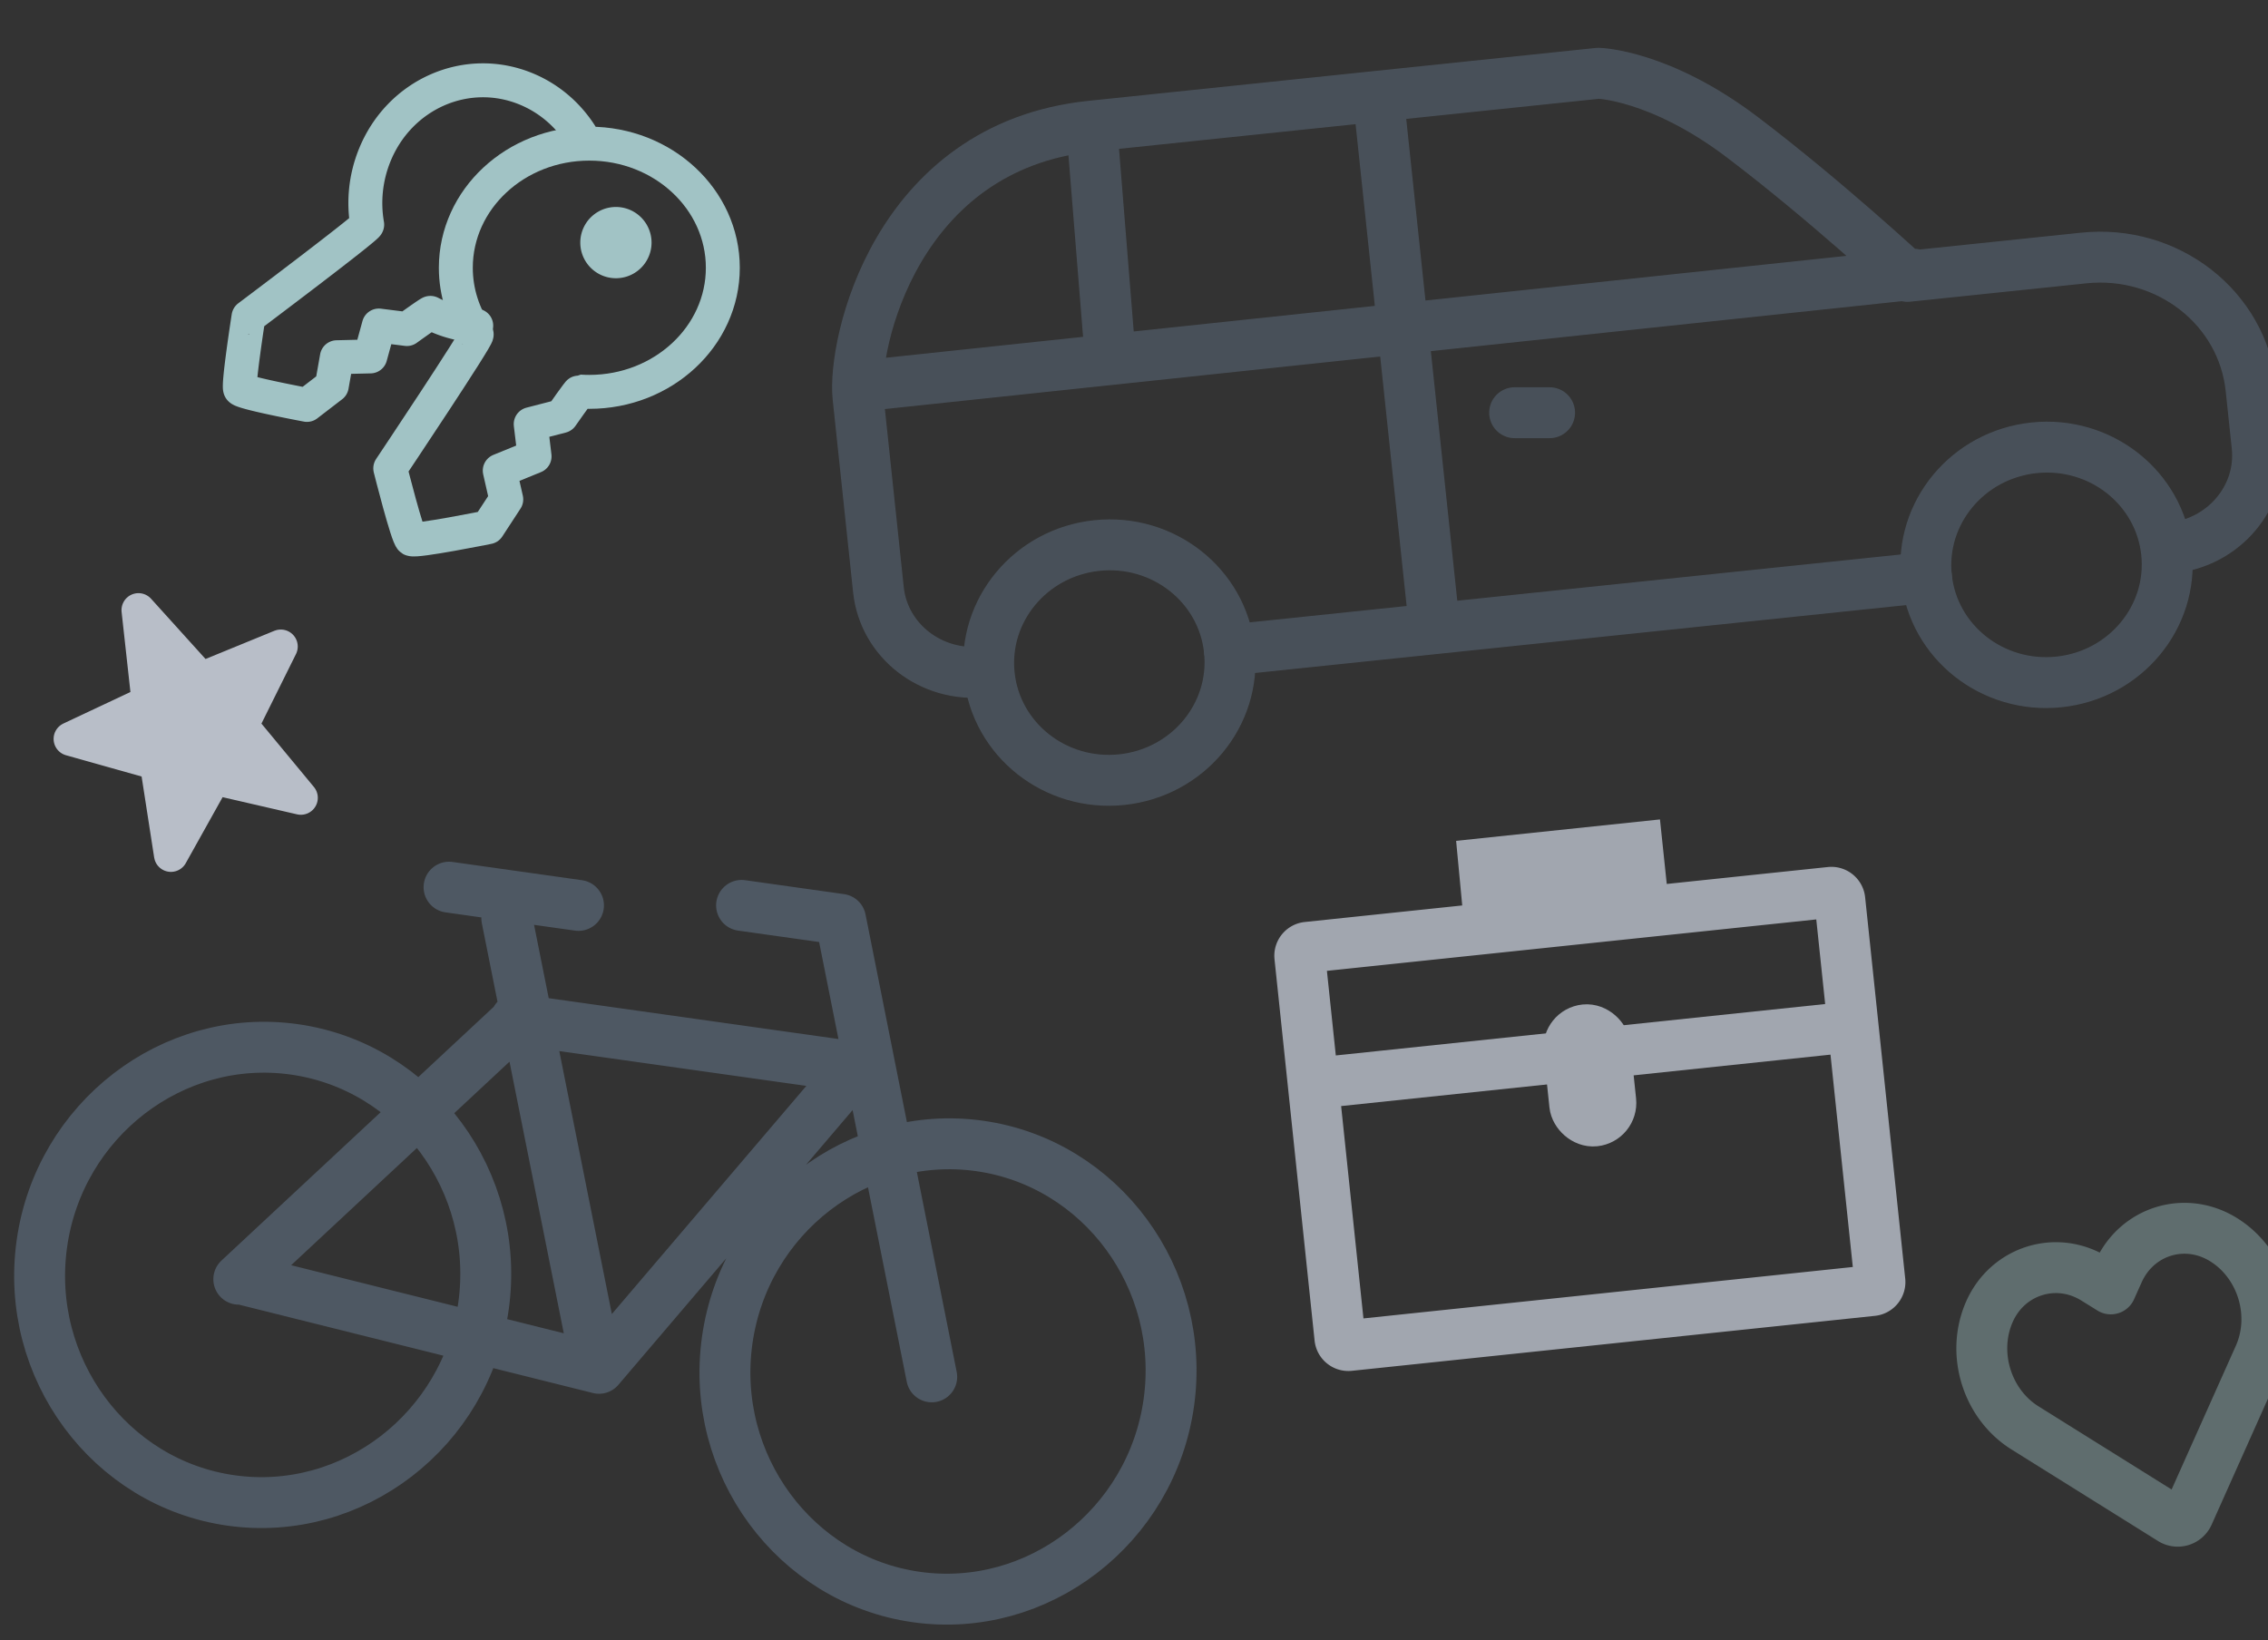 <svg xmlns="http://www.w3.org/2000/svg" width="401" height="290" viewBox="0 0 401 290">
    <rect x="0" y="0" width="401" height="290" fill="#333333" stroke="none"/>
    <g fill="none" fill-rule="evenodd">
        <g stroke="#4E5863" stroke-linecap="round" stroke-linejoin="round" stroke-width="9">
            <path d="M173.206 202.638c21.473 3.026 36.529 23.45 33.453 45.386-3.074 21.935-23.16 37.408-44.634 34.381-21.474-3.026-36.528-23.451-33.453-45.387 3.074-21.936 23.161-37.406 44.634-34.38zM52.035 185.56c21.474 3.027 36.528 23.45 33.454 45.388-3.074 21.935-23.16 37.406-44.634 34.38-21.474-3.026-36.53-23.45-33.454-45.386 3.075-21.937 23.16-37.408 44.634-34.382zM148.616 162.568l16.12 80.904M105.912 241.96l44.363-52.044M43.566 226.394l62.346 15.566M91.223 180.238l59.238 8.349M42.22 226.204l50.535-47.106M104.939 239.111l-15.333-76.726M148.616 162.568l-17.502-2.467M102.282 160.105l-22.888-3.226"/>
        </g>
        <path fill="#B8BEC8" stroke="#B8BEC8" stroke-linecap="round" stroke-linejoin="round" stroke-width="6" d="M37.838 137.536l-7.616 13.64-2.517-16.231-15.228-4.283 13.8-6.49-1.796-16.287 11.045 12.22 14.119-5.783-6.974 14.043 10.521 12.712z"/>
        <g stroke="#4E5863" stroke-linecap="round" stroke-linejoin="round" stroke-width="9" opacity=".8">
            <path d="M383.904 96.91c9.332-.973 16.123-9.047 15.171-18.034l-1.08-10.206c-1.513-14.273-14.753-24.592-29.573-23.046l-31.163 3.25s-14.617-13.561-29.207-24.616c-14.59-11.057-25.436-11.302-25.436-11.302l-89.762 9.36c-34.694 3.619-42.108 38.856-41.156 47.843l3.617 34.137c.952 8.987 9.289 15.484 18.62 14.51M217.365 114.953l123.25-12.853M153.7 68.1l184.74-19.6M243.681 17.017l9.903 93.483M193.012 22.3l3.126 38.827M273.98 72.98h-6.18"/>
            <path d="M217.365 114.953c1.21 11.432-7.311 21.69-19.033 22.913-11.724 1.223-22.209-7.054-23.42-18.486-1.211-11.433 7.31-21.691 19.034-22.914 11.722-1.222 22.208 7.054 23.419 18.487zM383.067 97.673c1.211 11.433-7.31 21.691-19.033 22.913-11.723 1.223-22.208-7.053-23.42-18.486-1.21-11.433 7.311-21.691 19.034-22.914 11.723-1.222 22.208 7.054 23.42 18.487z"/>
        </g>
        <g stroke="#A1C3C5" stroke-width="6">
            <path stroke-linecap="round" stroke-linejoin="round" d="M80.593 47.347c0 4.338 1.355 8.38 3.69 11.787C84.564 59.544 69 82.82 69 82.82s3.042 12.118 3.734 12.525c.783.46 13.564-2.118 13.564-2.118l3.214-4.923-1.154-5.087 6.159-2.513-.686-5.712 5.462-1.41s3.034-4.356 3.19-4.345c.565.038 1.137.057 1.714.057 13.035 0 23.603-9.827 23.603-21.947 0-12.122-10.568-21.947-23.603-21.947-13.036 0-23.604 9.825-23.604 21.947z"/>
            <path fill="#A1C3C5" d="M105.6 42.9a3.3 3.3 0 1 1 6.6 0 3.3 3.3 0 0 1-6.6 0z"/>
            <path stroke-linecap="round" stroke-linejoin="round" d="M102.6 23.726c-2.21-3.41-5.373-6.202-9.293-7.886-10.617-4.563-22.767.723-27.138 11.807a22.493 22.493 0 0 0-1.246 12.07c.083.474-20.987 16.31-20.987 16.31S42.043 68.176 42.46 68.79c.473.694 11.81 2.811 11.81 2.811l4.395-3.377.893-5.056 5.923-.142 1.5-5.464 4.958.623s4.042-2.92 4.164-2.857c.448.233.906.45 1.376.652a20.008 20.008 0 0 0 6.722 1.604"/>
        </g>
        <g stroke="#A1A6AF" stroke-width="9" transform="rotate(-6 1555.196 -2051.886)">
            <path d="M6.417 16.957a1.5 1.5 0 0 0-1.5 1.5v67.8a1.5 1.5 0 0 0 1.5 1.5h93a1.5 1.5 0 0 0 1.5-1.5v-67.8a1.5 1.5 0 0 0-1.5-1.5h-93zM38.93 11.665l27.35-1.283v-4.9H38.993l-.064 6.183zM2.269 41h100.13"/>
            <rect width="6.4" height="16.2" x="50.522" y="36.599" fill="#E9EEF1" rx="3.2"/>
        </g>
        <path stroke="#A1C3C5" stroke-linecap="round" stroke-linejoin="round" stroke-width="9" d="M359.785 224.719c-3.399 1.044-6.376 3.517-8.011 7.177-3.272 7.318-.512 16.37 6.268 20.604l25.897 16.183a2.065 2.065 0 0 0 2.99-.919c4.166-9.318 8.33-18.639 12.495-27.957 3.271-7.319.523-16.355-6.262-20.584-6.784-4.228-15.354-1.595-18.624 5.723l-1.33 2.97-2.809-1.743c-3.392-2.116-7.215-2.499-10.614-1.454z" opacity=".4"/>
    </g>
</svg>
